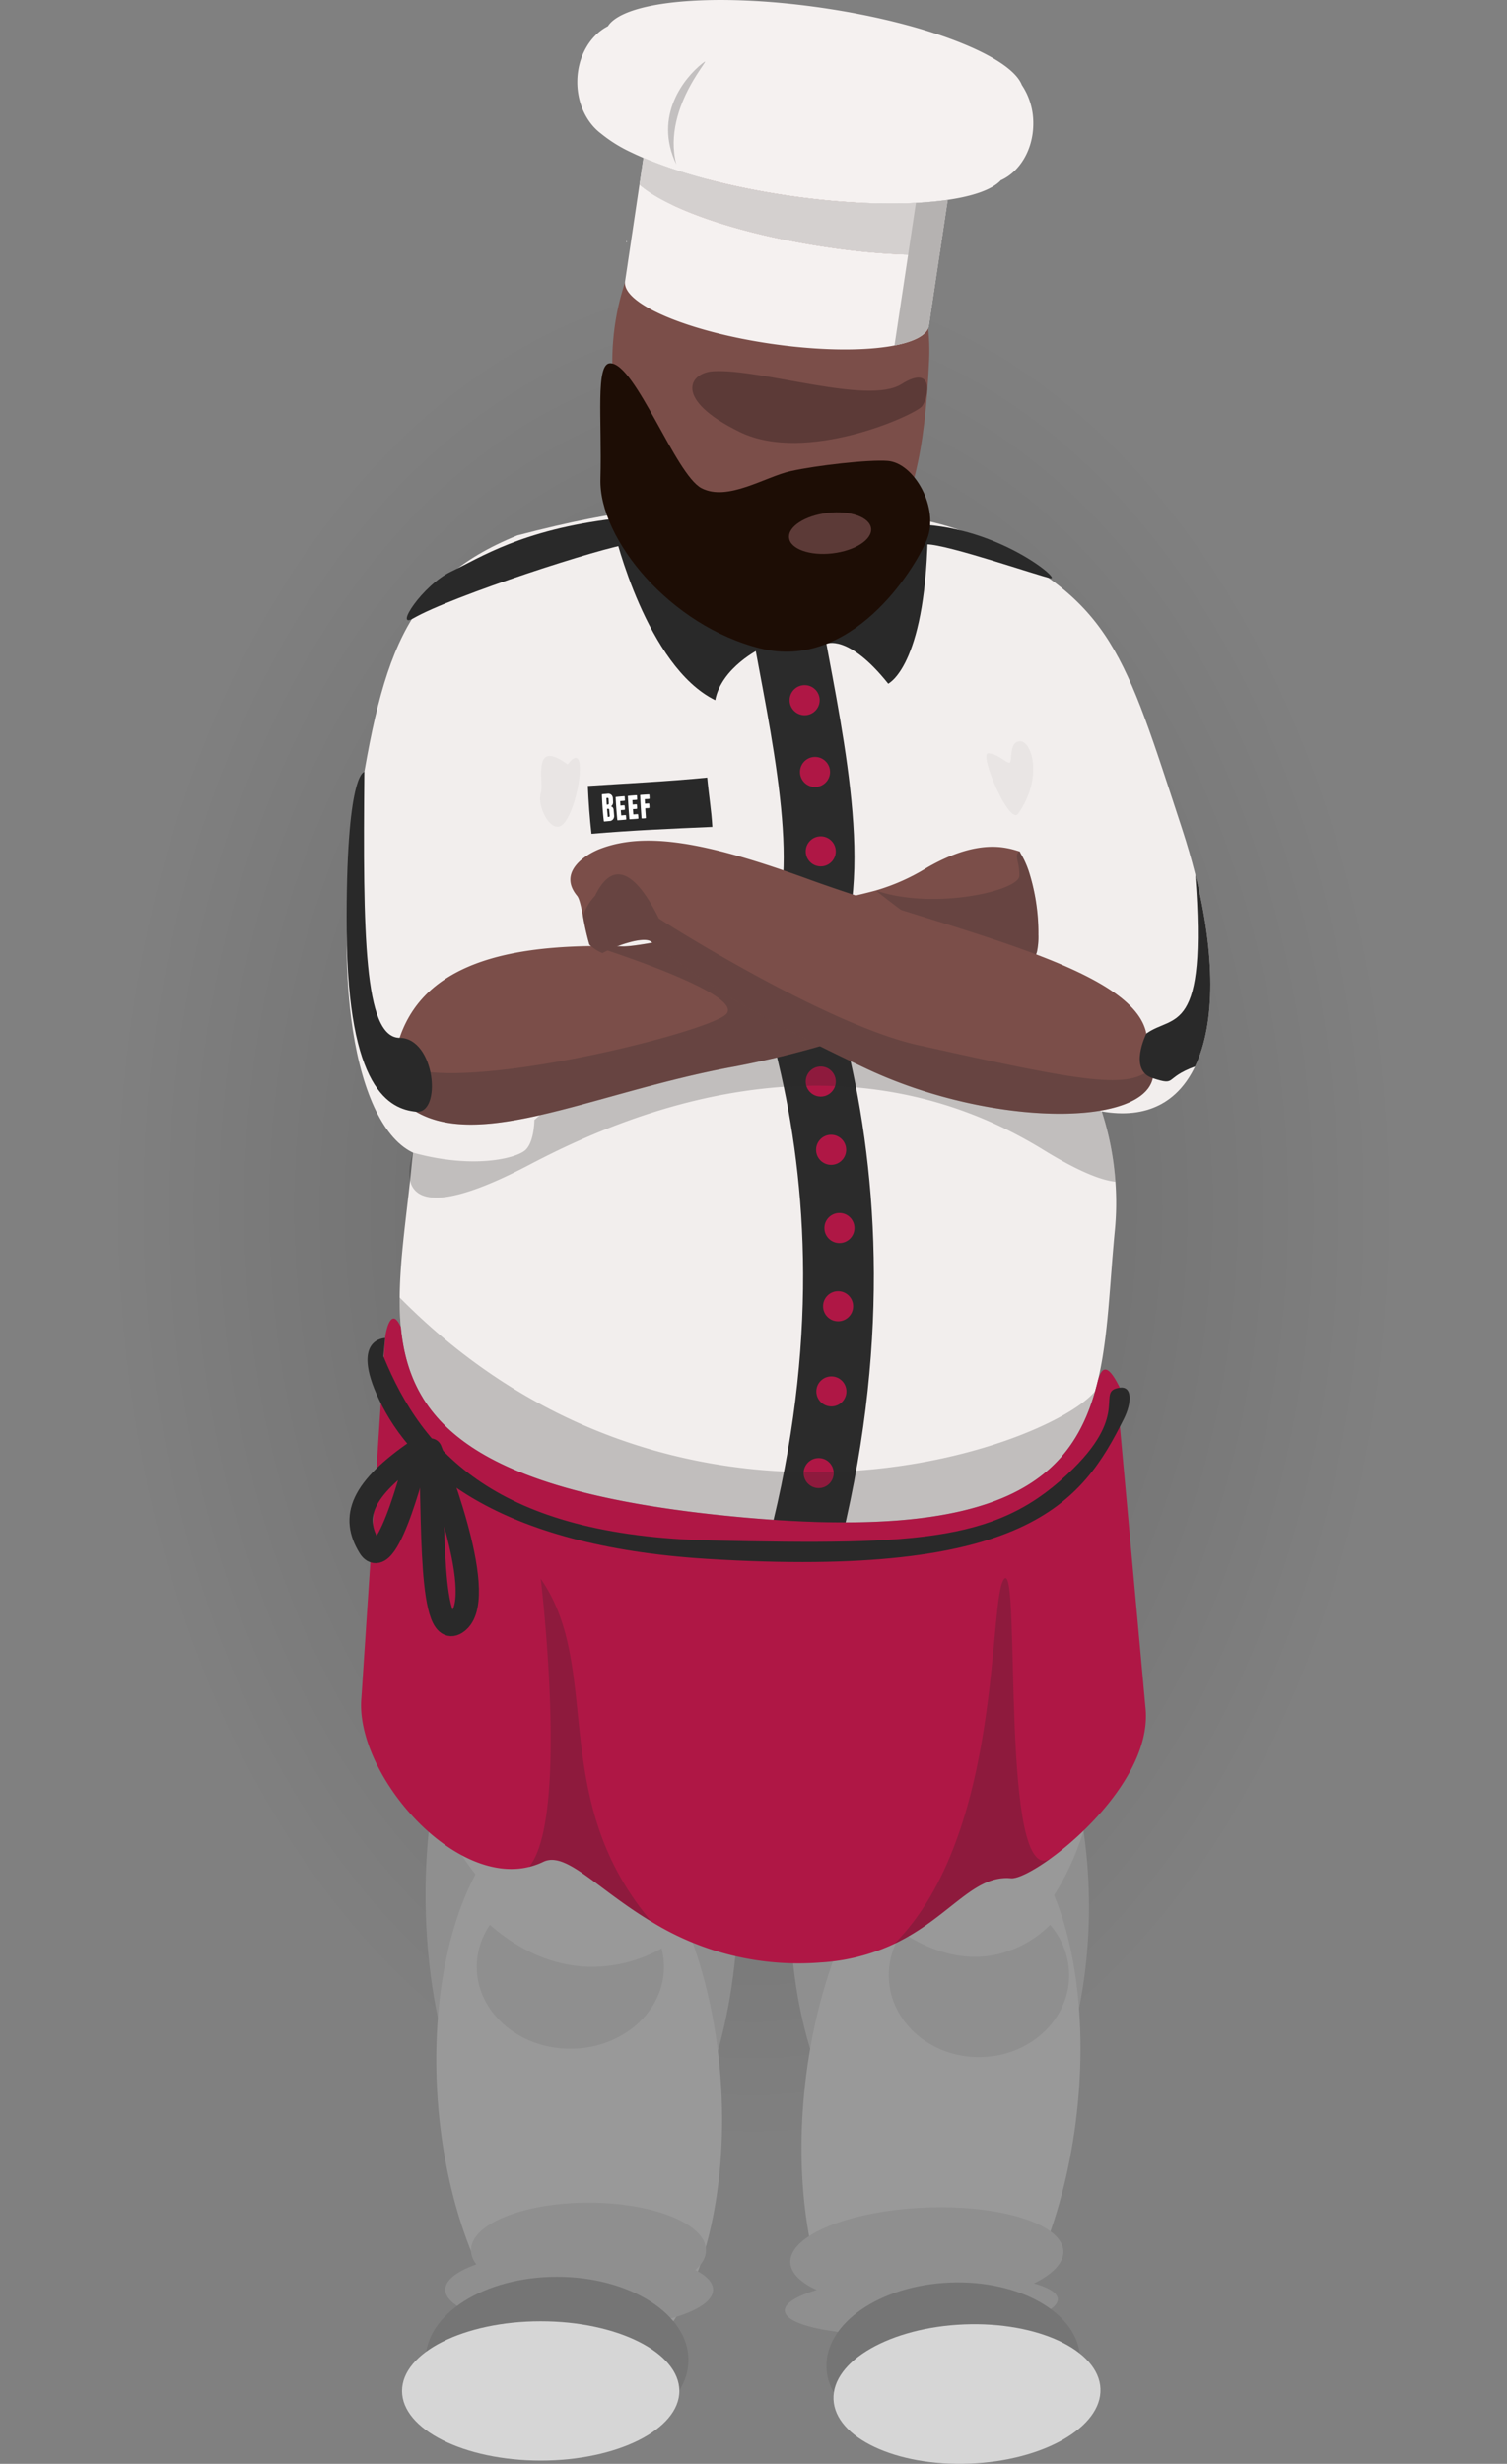 <svg xmlns="http://www.w3.org/2000/svg" xmlns:xlink="http://www.w3.org/1999/xlink" viewBox="0 0 447.489 731.509"><rect x="0" y="0" width="447.489" height="731.509" fill="#808080" stroke="none"/><defs><style>.a{fill:url(#a);}.b{fill:#8f8f8f;}.c{fill:#999;}.c,.i{isolation:isolate;}.d{fill:#757575;}.e{fill:#d6d6d6;}.f{fill:#f2eeed;}.g{fill:#fcf8f7;}.h,.m{fill:none;}.h{stroke:#2b2b2b;stroke-miterlimit:10;stroke-width:21.008px;}.i{fill:#af1745;}.j,.l,.t{fill:#292929;}.j{opacity:0.24;}.k{fill:#7b4e49;}.m{stroke:#292929;stroke-linecap:round;stroke-linejoin:round;stroke-width:6.91px;}.n{fill:#5c3a37;}.o{fill:#1d0d05;}.p{fill:#f5f1f0;}.q{fill:#d4d0cf;}.r{fill:#b5b2b1;}.s{fill:#fff;}.t{opacity:0.05;}</style><radialGradient id="a" cx="223.745" cy="358.63" r="276.94" gradientTransform="translate(-84.103 -358.63) scale(1.376 2)" gradientUnits="userSpaceOnUse"><stop offset="0" stop-opacity="0.2"/><stop offset="0.5" stop-opacity="0"/></radialGradient></defs><title>chef</title><ellipse class="a" cx="223.745" cy="358.63" rx="223.745" ry="356.297"/><ellipse class="b" cx="172.798" cy="562.568" rx="46.439" ry="93.855"/><ellipse class="c" cx="171.986" cy="620.473" rx="42.119" ry="84.2" transform="translate(-43.882 13.87) rotate(-4.096)"/><ellipse class="b" cx="174.75" cy="668.087" rx="34.889" ry="14.122"/><ellipse class="b" cx="171.986" cy="679.798" rx="39.766" ry="11.711"/><path class="c" d="M246.534,471.338c0,47.772-18.735,88.3-44.7,102.551a42.34,42.34,0,0,1-20.531,5.459c-11,0-21.353-4.5-30.434-12.452-20.69-18.113-34.787-54.109-34.787-95.558,0-59.658,29.2-108.018,65.221-108.018S246.534,411.68,246.534,471.338Z"/><path class="b" d="M197.151,583.937c0,13.434-12.446,24.332-27.794,24.332s-27.787-10.9-27.787-24.332a21.951,21.951,0,0,1,3.911-12.453c9.08,7.954,19.439,12.453,30.434,12.453a42.333,42.333,0,0,0,20.531-5.46A21.354,21.354,0,0,1,197.151,583.937Z"/><ellipse class="d" cx="165.396" cy="700.662" rx="39.037" ry="24.69"/><ellipse class="e" cx="160.554" cy="709.864" rx="41.174" ry="20.682"/><ellipse class="b" cx="279.001" cy="566.267" rx="83.862" ry="44.366" transform="translate(-287.619 844.55) rotate(-89.927)"/><path class="c" d="M305.784,571.484a32.5,32.5,0,0,1-17.9,9.17c-8.666,1.279-17.539-1.285-26.059-6.938-21.782-14.457-41.221-49.119-48.781-91.446-10.518-58.884,5.936-110.3,36.756-114.845s64.323,39.5,74.841,98.384C332.88,511.923,324.574,553.455,305.784,571.484Z"/><ellipse class="c" cx="279.42" cy="623.009" rx="84.229" ry="40.567" transform="translate(-371.267 829.945) rotate(-83.486)"/><ellipse class="b" cx="273.569" cy="684.307" rx="40.573" ry="8.849" transform="translate(-29.04 12.337) rotate(-2.453)"/><ellipse class="b" cx="275.22" cy="670.035" rx="40.574" ry="14.615" transform="translate(-27.833 12.12) rotate(-2.401)"/><path class="b" d="M291.964,610.736c-14.774.642-27.317-9.723-28.022-23.144a22.5,22.5,0,0,1,3.918-13.876c8.521,5.653,17.394,8.217,26.06,6.938a32.5,32.5,0,0,0,17.9-9.17,22.956,22.956,0,0,1,5.618,13.793C318.141,598.7,306.739,610.1,291.964,610.736Z"/><ellipse class="d" cx="283.07" cy="701.501" rx="37.694" ry="23.845" transform="translate(-27.093 11.551) rotate(-2.231)"/><ellipse class="e" cx="287.133" cy="710.778" rx="39.664" ry="20.686" transform="translate(-28.099 12.008) rotate(-2.284)"/><path class="f" d="M174.61,256.266c-7.49,50.93-29.03,89.942-48.111,87.136s-28.477-46.368-20.987-97.3,14.12-73.3,48.111-87.136C280.858,125.713,182.1,205.336,174.61,256.266Z"/><path class="f" d="M354.855,316.647c-4.989,10.448-14.166,15.749-27.849,13.3-33.681-6.04-37.593-22.75-45.084-73.68C143.9,149.241,253.41,141.308,291.846,160.242s41.939,33.24,59.174,85.863q2.25,6.872,3.911,13.5v.021C360.826,283.166,361.006,303.8,354.855,316.647Z"/><path class="f" d="M331.029,365.46c-1.55,16.02-1.91,31.21-4.98,44.27a.142.142,0,0,0-.02.06c-.26,1.07-.54,2.13-.83,3.18a.292.292,0,0,0-.02.09c-6.56,23.25-23.37,38.92-74.47,38.92-9.77,0-20.77-.56-33.2-1.77-76.72-7.41-95.82-27.98-98.49-56.21a83.96,83.96,0,0,1-.34-8.77c.07-10.72,1.74-22.36,3.09-34.67.19-1.74.37-3.49.54-5.26q.15-1.545.36-3.06v-.01c3.55-26.94,19.3-49.83,41.74-64.57,2.28-1.49,4.64-2.91,7.06-4.23a113.684,113.684,0,0,1,113.75,3.86q2.19,1.365,4.29,2.84c17.88,12.52,31.2,29.98,37.63,49.83.04.12.08.24.12.35a87.529,87.529,0,0,1,3.95,20.54A86.06,86.06,0,0,1,331.029,365.46Z"/><ellipse class="f" cx="228.267" cy="226.177" rx="85.924" ry="76.935"/><path class="g" d="M195.8,11.024c-.276.028-.546.063-.815.09l.062-.428C195.3,10.8,195.548,10.914,195.8,11.024Z"/><path class="g" d="M186.171,71.968l-.152-.021.145-.967A3.18,3.18,0,0,0,186.171,71.968Z"/><path class="g" d="M275.523,84.137l-.145.988-.159-.02A3.272,3.272,0,0,0,275.523,84.137Z"/><path class="g" d="M195.8,11.024c-.276.028-.546.063-.815.09l.062-.428C195.3,10.8,195.548,10.914,195.8,11.024Z"/><path class="h" d="M231.7,169.06c0,15.774,13.1,60.564,11.35,91.4S232.3,275.365,241.3,312.9s12.419,87.387-2.849,146.706"/><circle class="i" cx="230.32" cy="183.5" r="4.464"/><circle class="i" cx="238.93" cy="207.882" r="4.464"/><circle class="i" cx="242.012" cy="229.193" r="4.464"/><circle class="i" cx="243.712" cy="252.773" r="4.464"/><circle class="i" cx="243.712" cy="321.114" r="4.464"/><circle class="i" cx="246.794" cy="341.38" r="4.464"/><circle class="i" cx="249.259" cy="364.599" r="4.464"/><circle class="i" cx="248.867" cy="387.818" r="4.464"/><circle class="i" cx="246.868" cy="413.11" r="4.464"/><circle class="i" cx="243.095" cy="437.352" r="4.464"/><path class="j" d="M331.209,350.85c-4.03-.39-10.75-2.91-21.4-9.47-63.18-38.89-128.61-8.18-152.66,4.46-26.93,14.16-34.04,10.24-35.38,4.72-.91-3.79.89-8.33.89-8.33h.01c1.89.52,3.71.96,5.48,1.3,15.04,2.98,25.63.1,27.94-2.15,2.59-2.51,2.59-8.87,2.59-8.87,13.3-11.49,22.28-25.92,39.81-34.15,7.83-3.68,17.38-6.12,29.78-6.5,10.11-.31,21.4,1.94,32.62,5.5a242.7,242.7,0,0,1,34.94,14.62v.01a324.514,324.514,0,0,1,31.18,17.95c.08.12.17.25.25.37A87.529,87.529,0,0,1,331.209,350.85Z"/><path class="k" d="M308.348,277.658a21.714,21.714,0,0,1-.422,4.851,12.637,12.637,0,0,1-2.335,4.506l-.007.007c-7.1,8.949-25.306,10.2-25.306,10.2a283.9,283.9,0,0,1-62.084,19.426c-45.761,8.279-83.859,29.832-101.784,7.2a54.228,54.228,0,0,1,.711-9.516c4.423-26.039,28.935-33.2,59.285-33.447q4.178-.032,8.493.1c3.082.1,14.284-1.963,17.318-3.068,2.343-.85,11.119-2.571,13.427-3.352,8.742-2.965,21.222-5.058,32.7-7.442,4.105-.857,8.079-1.749,11.707-2.737a61.444,61.444,0,0,0,15.279-6.821c14.966-8.622,23.352-6.065,27.358-4.789.238.076.27.422.4.636.1.166.207.339.3.518.055.09.111.18.159.277.083.152.173.311.249.47.255.483.5.981.725,1.5.18.408.353.823.519,1.251l.1.27c.09.248.187.5.277.753A60.091,60.091,0,0,1,308.348,277.658Z"/><path class="j" d="M308.3,277.644a61.194,61.194,0,0,0-2.875-19.2c-.09-.256-.187-.5-.277-.753l-.1-.27c-.166-.428-.339-.843-.519-1.251-.228-.518-.47-1.016-.725-1.5-.076-.159-.166-.318-.249-.47-.048-.1-.1-.187-.159-.277-.1-.179-.2-.352-.3-.518-.131-.214-.263-.428-.4-.636-1.679,1.313.035,2.758,0,7.243s-25.562,10.3-42.637,4.367c0,0,3.178,2.571,8.057,6.206l-19.764-3.469c-11.478,2.384-23.958,4.477-32.7,7.442-2.308.781-11.084,2.5-13.427,3.352-3.034,1.105-14.236,3.165-17.318,3.068q-4.311-.125-8.493-.1c7.788,2.509,45.326,14.968,39.031,20.4-7.021,6.053-88.862,25.983-98.316,13.047a54.228,54.228,0,0,0-.711,9.516c17.925,22.631,56.023,1.078,101.784-7.2a283.9,283.9,0,0,0,62.084-19.426s18.209-1.25,25.306-10.2l.007-.007c.953-.643,1.748-2.046,2.335-4.506a21.714,21.714,0,0,0,.422-4.851Z"/><path class="k" d="M257.1,317.207c-38.07-18-47.793-25.583-63.265-37.241l-.581-.435c-.864-.65-2.847-.581-5.259-.035a38.4,38.4,0,0,0-9.115,3.476,12.216,12.216,0,0,1-3.87-2.529,77.1,77.1,0,0,1-1.907-8.424c-.539-2.813-1.05-5.217-1.762-6.074-5.729-6.966,2.343-12.2,6.862-13.932,13.572-5.19,31.572-2,61.9,9.038,43.695,15.908,102.382,26.972,100.466,49.137-.16,1.854,1.507,5.215,1.763,6.618C345.6,334.766,296.1,335.637,257.1,317.207Z"/><path class="j" d="M257.1,317.207c-38.07-18-47.793-25.583-63.265-37.241l-.581-.435c-.864-.65-2.847-.581-5.259-.035a38.4,38.4,0,0,0-9.115,3.476,12.216,12.216,0,0,1-3.87-2.529,77.1,77.1,0,0,1-1.907-8.424,15.994,15.994,0,0,1,3.6-6.074c6.723-13.883,14.684-1.9,18.92,6.7,0,0,0,.007.014.021.2.3,49.2,31.444,76.917,37.607,49.9,11.095,62.93,13.406,69.772,6.537C345.6,334.766,296.1,335.637,257.1,317.207Z"/><path class="i" d="M312.425,551.435c-.007.007-.021.014-.028.021-5.5,4.035-10.193,6.378-12.19,6.191-11.312-1.057-18.312,11.7-34.628,19.453l-.007.007a59.665,59.665,0,0,1-21.975,5.556,83.126,83.126,0,0,1-50.156-12.128l-.007-.006c-16.164-9.689-25.362-21.029-32.106-17.767a21.771,21.771,0,0,1-4.223,1.52c-23.087,5.653-51.787-28.236-49.789-50.246l7.041-106.792c.173-1.88,1.742-9.744,4.665-3.241,2.667,28.222,21.768,48.8,98.488,56.209,80.507,7.775,101.508-10.821,108.515-40.426.007-.021.014-.034.021-.055,1.064-3.531,2.639-5.522,6.461,2.266l-3.549,7.824,3.589,3.747,7.568,83.17C342.085,523.772,325.12,542.106,312.425,551.435Z"/><path class="j" d="M193.434,570.529c-16.164-9.689-25.362-21.029-32.106-17.767a21.771,21.771,0,0,1-4.223,1.52l-.006-.007c12.031-14.588,3.464-85.562,3.464-85.562C179.2,495.533,162.288,533.654,193.434,570.529Z"/><path class="j" d="M312.4,551.456c-5.5,4.035-10.193,6.378-12.19,6.191-11.312-1.057-18.312,11.7-34.628,19.453,32.652-32.88,27.656-103.383,32.652-108.387s-1.513,93.82,14.014,82.846C312.294,551.525,312.349,551.49,312.4,551.456Z"/><path class="l" d="M113.863,402.7c11.657,28.458,33.627,53.233,97.267,54.657s85.887.161,107.607-21.382c16.948-16.809,6.438-22.911,13.77-23.973,3.755-.543,3.586,4.485,1.223,9.232-12.48,25.062-29.029,47.484-123.861,41.588-62.492-3.886-87.564-26.733-97.334-47.316-8.635-18.191,1.822-18.257,1.822-18.257Z"/><path class="m" d="M124.214,430.506c-17.114,11.678-19.932,19.933-14.5,28.792S124.214,430.506,124.214,430.506Z"/><path class="m" d="M127.783,430.506c1.062,18.121-.579,58.992,8.4,50.738S127.783,430.506,127.783,430.506Z"/><path class="j" d="M325.175,413.062c-6.558,23.246-23.371,38.919-74.467,38.919-9.765,0-20.773-.566-33.2-1.769C140.79,442.8,121.689,422.225,119.022,394a84.867,84.867,0,0,1-.346-8.77C201.148,468.713,310.562,430.506,325.175,413.062Z"/><path class="l" d="M354.855,316.647c-9.419,3.476-5.176,5.832-12.556,3.476s-1.907-13.248-1.907-13.248c8-5.839,18.216,1.1,14.539-47.253C360.826,283.166,361.006,303.8,354.855,316.647Z"/><path class="l" d="M108.182,229.193c-.406,48.13-.153,78.872,10.484,78.944s12.655,22.734,4.86,21.932-20.284-6.418-20.591-53.682S108.182,229.193,108.182,229.193Z"/><path class="l" d="M182.6,153.988c-27.685,3.292-39.964,11.569-48.58,15.665s-17.143,17.308-11.3,13.933c11.689-6.749,57.193-21.4,64.007-22.005S182.6,153.988,182.6,153.988Z"/><path class="l" d="M275.523,155.886c22.417,1.813,39.728,16.416,36.385,15.782s-30.572-10.042-36.689-10.042S275.523,155.886,275.523,155.886Z"/><path class="l" d="M182.549,158.288s9.427,39.573,29.829,49.594c1.849-9.774,13.478-15.357,13.478-15.357S198.943,183.752,182.549,158.288Z"/><path class="l" d="M275.523,155.886c-.3,40.488-10.962,46.641-11.771,47.108-12.008-15.039-18.45-11.789-18.266-11.864C256.812,177.348,275.523,155.886,275.523,155.886Z"/><path class="k" d="M275.908,106.655c-2.408,56.606-16.773,62.527-42.7,64.331s-48.853-24.075-51.2-57.8,16.773-62.527,42.7-64.33S277.346,72.879,275.908,106.655Z"/><path class="n" d="M211.8,110.228c14.257-.842,45.91,10.083,55.841,3.851s8.114,4.024,6.126,6.56-34.3,17.291-54.11,7.608S204.616,110.653,211.8,110.228Z"/><path class="o" d="M181.2,107.848c7.517,0,19.35,33.046,27.1,37.091s18.9-3.371,26.477-5.057,23.122-3.469,28.815-3.034c7.926.6,15.44,14.088,11.62,23.4s-22.661,38.894-49.363,32.281-48.04-32.419-47.555-50.283S176.75,107.848,181.2,107.848Z"/><ellipse class="n" cx="246.476" cy="158.288" rx="12.259" ry="6.051" transform="translate(-16.527 29.312) rotate(-6.586)"/><path class="g" d="M281.383,59.344,278.948,75.7a206.883,206.883,0,0,1-33.167-2.3c-25.946-3.787-47.546-11.264-55.9-18.6l1.179-7.912c10.779,4.616,26,8.714,43.116,11.209C252.632,60.789,269.522,61.079,281.383,59.344Z"/><path class="g" d="M284.752,36.65l-.132.906q-.765-.352-1.57-.7C283.629,36.789,284.194,36.726,284.752,36.65Z"/><path class="g" d="M297.408,53.422a1.647,1.647,0,0,1-.223.1c.048-.049.09-.1.132-.145A.876.876,0,0,1,297.408,53.422Z"/><path class="g" d="M283.05,36.851c.579-.062,1.144-.125,1.7-.2l-.132.906Q283.855,37.2,283.05,36.851Z"/><path class="g" d="M297.408,53.422a1.647,1.647,0,0,1-.223.1c.048-.049.09-.1.132-.145A.876.876,0,0,1,297.408,53.422Z"/><path class="p" d="M278.948,75.7,275.822,96.7a3.249,3.249,0,0,1-.307.968c-2.811,5.853-22.932,7.836-46.583,4.388S186.6,90.939,185.614,84.526a3.18,3.18,0,0,1-.007-.988V83.51L189.884,54.8c8.351,7.339,29.951,14.816,55.9,18.6A206.883,206.883,0,0,0,278.948,75.7Z"/><path class="p" d="M306.826,36.692c0,7.622-3.907,14.132-9.418,16.73a.876.876,0,0,0-.091-.041c-.042.048-.084.1-.132.145-2.5,2.716-8.086,4.692-15.8,5.818-11.861,1.735-28.751,1.445-47.2-1.25-17.114-2.5-32.337-6.593-43.116-11.209q-1.863-.788-3.537-1.6a42.262,42.262,0,0,1-9.1-5.653c-4.207-3.165-7.012-8.825-7.012-15.279,0-7.457,3.746-13.849,9.077-16.558,4.883-7.6,31.98-10.089,63.71-5.459,31.053,4.533,55.883,14.346,59.218,22.894A20.321,20.321,0,0,1,306.826,36.692Z"/><path class="q" d="M281.383,59.344,278.948,75.7a206.883,206.883,0,0,1-33.167-2.3c-25.946-3.787-47.546-11.264-55.9-18.6l1.179-7.912c10.779,4.616,26,8.714,43.116,11.209C252.632,60.789,269.522,61.079,281.383,59.344Z"/><path class="r" d="M281.445,59.337l-5.5,36.564-.126.822a3.272,3.272,0,0,1-.3.94c-1.067,2.218-4.618,3.884-9.914,4.906l4.054-26.957,2.309-15.369c3.4-.18,6.558-.477,9.419-.9C281.4,59.344,281.424,59.337,281.445,59.337Z"/><path class="j" d="M200.824,48.818c-6.921-14.536,2.533-25.836,7.6-29.888S196.265,31.088,200.824,48.818Z"/><path class="l" d="M211.521,245.512c-11.995.523-23.919,1.011-35.885,2.052-.539-4.75-.873-9.446-1.077-14.221,11.793-.774,23.685-1.321,35.442-2.484C210.43,235.754,211.252,240.6,211.521,245.512Z"/><path class="s" d="M181.833,239.623a.993.993,0,0,1,.262.365,1.393,1.393,0,0,1,.118.486c.043.514.1,1.177.144,1.691a1.456,1.456,0,0,1-.052.585,1.33,1.33,0,0,1-.25.493,1.269,1.269,0,0,1-.409.353,1.159,1.159,0,0,1-.528.166c-.5.046-1.124.115-1.638.147-.129.007-.162-.01-.178-.152-.3-2.561-.483-5.195-.57-7.772,0-.143.025-.166.153-.181.512-.059,1.135-.1,1.639-.151a1.293,1.293,0,0,1,1.006.341,1.232,1.232,0,0,1,.319.441,1.411,1.411,0,0,1,.141.575c.021.278.038.811.062,1.132a1.522,1.522,0,0,1-.243.9,1.4,1.4,0,0,1-.389.359A1,1,0,0,1,181.833,239.623Zm-1.131-2.456a.237.237,0,0,0-.088-.193.225.225,0,0,0-.2-.065c-.094,0-.245.024-.349.03.029.658.061,1.313.1,1.97.1-.013.255-.019.35-.032a.24.24,0,0,0,.187-.1.254.254,0,0,0,.067-.207C180.752,238.119,180.726,237.618,180.7,237.167Zm.2,3.231a.245.245,0,0,0-.095-.193.233.233,0,0,0-.2-.065c-.095,0-.246.025-.35.03.064.8.141,1.6.22,2.4.1-.013.255-.019.348-.033a.224.224,0,0,0,.182-.1.244.244,0,0,0,.058-.207C181.01,241.635,180.953,240.993,180.9,240.4Z"/><path class="s" d="M185.87,242.175c.022.181.073.8.079.983s-.009.182-.139.2c-.755.077-1.577.139-2.331.194-.131.01-.158-.011-.172-.153-.224-2.173-.386-4.43-.494-6.612-.007-.143.016-.168.148-.181.765-.077,1.6-.16,2.368-.208.132-.008.148-.009.166.17s.052.8.055.981-.016.174-.145.195c-.4.062-.839.064-1.246.115.029.438.044.884.086,1.321.28-.006.829-.1,1.048-.084s.152-.021.189.169a6.717,6.717,0,0,1,.07.982c-.01.193.05.151-.164.2s-.768.051-1.044.093c.025.52.078,1.046.121,1.565.405-.019.839-.091,1.235-.093C185.83,242,185.847,241.994,185.87,242.175Z"/><path class="s" d="M189.475,241.905c.021.182.066.805.07.985s-.012.182-.142.2c-.761.071-1.59.123-2.351.172-.131.009-.157-.013-.169-.156-.184-2.182-.336-4.447-.447-6.635-.007-.143.016-.168.149-.181.768-.073,1.609-.141,2.381-.183.133-.008.149-.009.167.17s.051.8.053.982-.018.176-.147.194c-.4.058-.844.058-1.253.1.025.439.044.886.084,1.323.28,0,.832-.086,1.051-.072s.154-.019.189.171a6.751,6.751,0,0,1,.062.985c-.012.194.049.152-.166.2s-.773.045-1.05.085c.022.522.07,1.05.106,1.571.408-.015.845-.081,1.244-.079C189.436,241.734,189.454,241.724,189.475,241.905Z"/><path class="s" d="M192.824,236.034c.018.18.047.8.047.978s-.02.174-.152.191c-.4.05-.857.044-1.273.087.025.439.039.887.075,1.326.284,0,.844-.08,1.065-.065s.157-.019.191.173a7.081,7.081,0,0,1,.055.988c-.011.194.049.153-.169.2s-.785.036-1.065.076c.036.919.14,1.875.177,2.782,0,.142.013.156-.163.179s-.757.06-.933.059-.174-.014-.185-.157c-.176-2.194-.3-4.463-.408-6.659-.007-.143.017-.167.151-.178.779-.062,1.634-.12,2.417-.149C192.788,235.856,192.806,235.854,192.824,236.034Z"/><path class="t" d="M302.329,241.591c-2.6,3.684-11.872-18.182-8.837-17.949s5.369,3.035,6.3,2.8-.348-6.355,3.154-6.355S309.772,231.047,302.329,241.591Z"/><path class="t" d="M165.917,245.429c5.164-.843,9.706-27.784,2.647-18.456-10.893-8.005-6.92,5.216-7.987,8.516S162.626,245.966,165.917,245.429Z"/></svg>